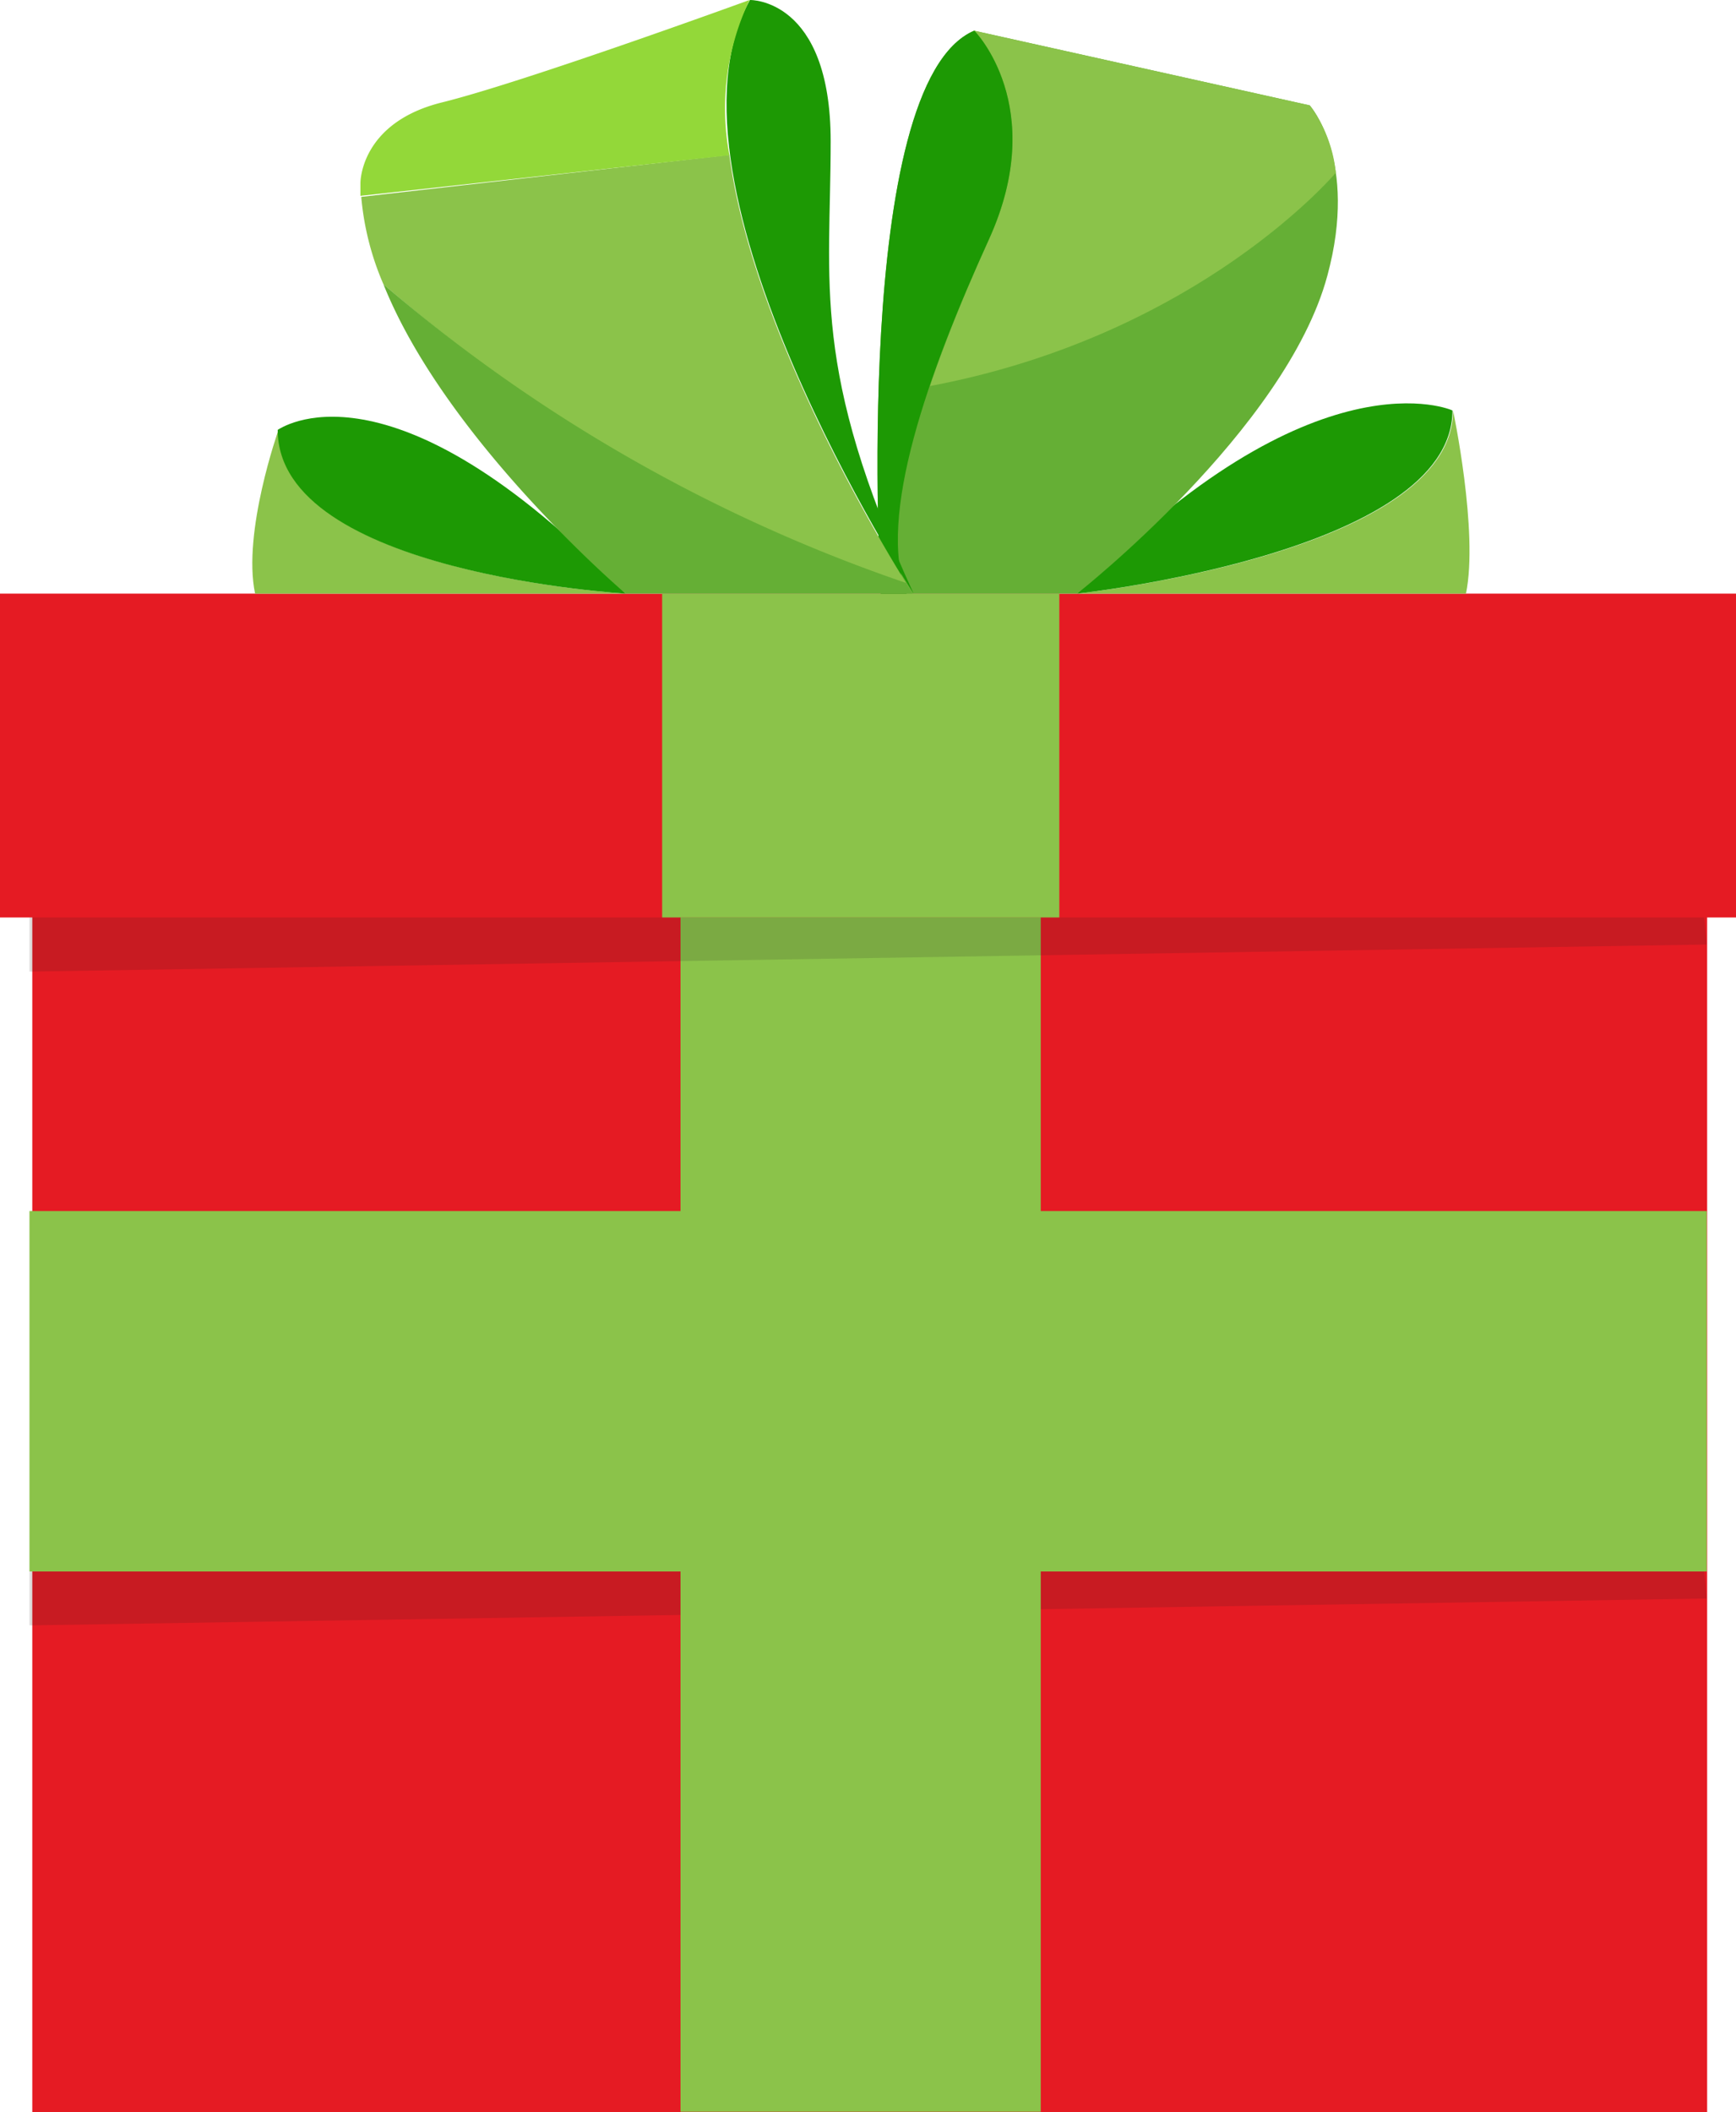 <svg xmlns="http://www.w3.org/2000/svg" viewBox="0 0 86.02 104.6"><defs><style>.cls-1{isolation:isolate;}.cls-2{fill:#e51b23;}.cls-3{fill:#8bc34a;}.cls-4{fill:#221f1f;opacity:0.15;mix-blend-mode:multiply;}.cls-5{fill:#1d9904;}.cls-6{fill:#65af35;}.cls-7{fill:#93d839;}</style></defs><title>primary_present</title><g class="cls-1"><g id="Layer_2" data-name="Layer 2"><g id="ART"><rect class="cls-2" x="1.6" y="33.21" width="82.99" height="71.39"/><rect class="cls-3" x="1.46" y="59.98" width="83.11" height="17.85"/><rect class="cls-2" y="29.4" width="86.02" height="16.04"/><polygon class="cls-4" points="1.46 80.5 1.46 77.83 84.45 77.83 84.56 79.17 1.46 80.5"/><rect class="cls-3" x="34.63" y="27.58" width="16.04" height="19.68" transform="translate(5.23 80.07) rotate(-90)"/><path class="cls-3" d="M13.8,21.29S12,26.36,12.64,29.4H31S13.8,28.39,13.8,21.29Z"/><path class="cls-5" d="M31,29.4s-17.24-1-17.24-8.11C13.8,21.29,19.25,17.23,31,29.4Z"/><path class="cls-3" d="M72,20.33s1.27,6,.64,9.07H53.37S72,27.42,72,20.33Z"/><path class="cls-5" d="M53.37,29.4s18.6-2,18.6-9.07C72,20.33,65.16,17.23,53.37,29.4Z"/><path class="cls-6" d="M43.64,29.4S42.15,4.14,48.27,1.52L64.9,5.22s2.43,2.7.87,8.44c-2.06,7.63-12.4,15.74-12.4,15.74Z"/><path class="cls-3" d="M48.27,1.52S52,5.27,49,11.86c-1.09,2.41-2.12,4.89-2.92,7.26C59.42,16.61,66.17,8.57,66.19,8.56A6.7,6.7,0,0,0,64.9,5.22Z"/><path class="cls-5" d="M48.27,1.52C42.15,4.14,43.64,29.4,43.64,29.4h1.29C43.43,25.63,46,18.45,49,11.86s-.72-10.34-.72-10.34Z"/><path class="cls-5" d="M41.16,7c0-7.1-4-7-4-7-5.07,9.12,8.11,29.4,8.11,29.4C40.16,18.25,41.16,14.06,41.16,7Z"/><path class="cls-3" d="M36.14,7.67v0L17.9,9.75A13.9,13.9,0,0,0,19,14.08,77.71,77.71,0,0,0,44.72,28.89l.21.51h.3S37.42,17.37,36.14,7.67Z"/><path class="cls-7" d="M36.14,7.67a12.51,12.51,0,0,1,1-7.67S26,4.06,21.91,5.07s-4.05,4-4.05,4c0,.21,0,.42,0,.63L36.14,7.69Z"/><path class="cls-6" d="M19,14.08C22.11,21.84,31,29.4,31,29.4H45.23l-.34-.53A78.9,78.9,0,0,1,19,14.08Z"/><rect class="cls-3" x="13.07" y="66.09" width="59.16" height="17.85" transform="translate(-32.37 117.66) rotate(-90)"/><polygon class="cls-4" points="1.46 48.12 1.46 45.44 84.45 45.44 84.56 46.78 1.46 48.12"/></g></g></g></svg>